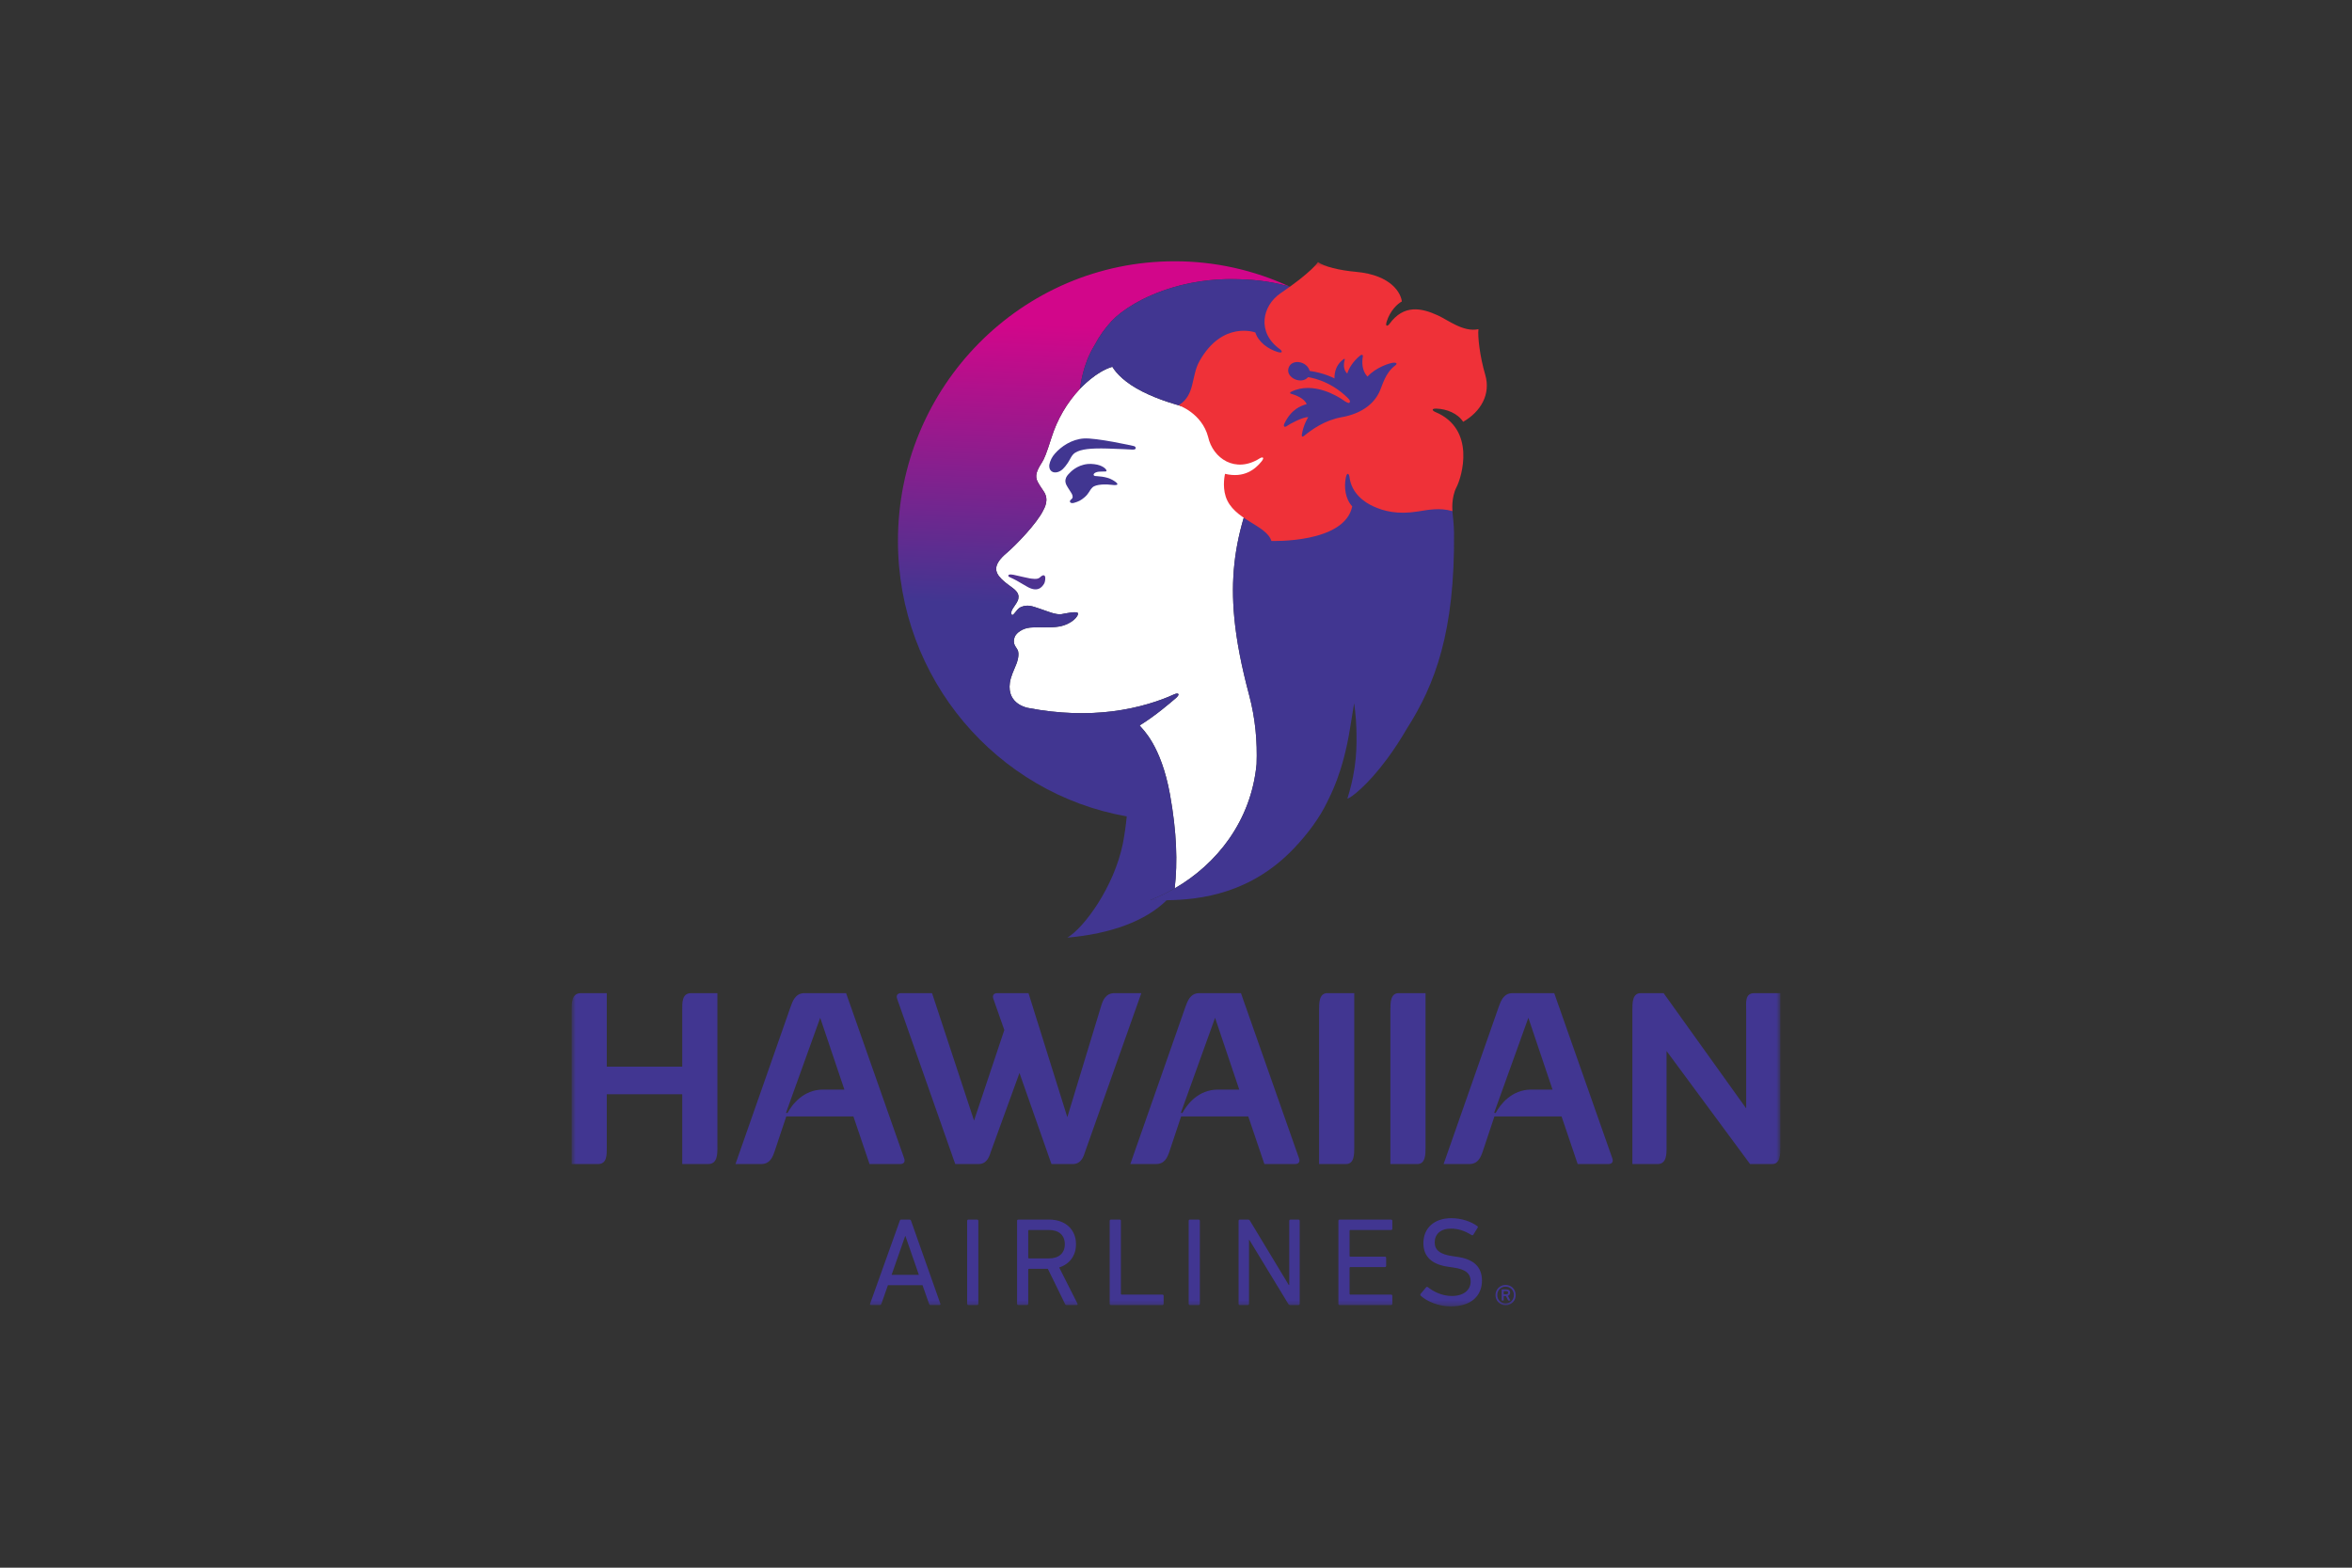 <svg width="480" height="320" viewBox="0 0 480 320" fill="none" xmlns="http://www.w3.org/2000/svg">
<rect x="0" y="0" width="480" height="320" fill="#333333" stroke="none"/>
<mask id="mask0_730_18391" style="mask-type:luminance" maskUnits="userSpaceOnUse" x="116" y="53" width="248" height="214">
<path d="M116.66 266.668H363.34V53.333H116.66V266.668Z" fill="white"/>
</mask>
<g mask="url(#mask0_730_18391)">
<path d="M307.782 263.869C307.782 263.664 307.66 263.557 307.404 263.557H306.917C306.89 263.557 306.878 263.569 306.878 263.601V264.149C306.878 264.174 306.89 264.193 306.919 264.193H307.404C307.663 264.193 307.782 264.074 307.782 263.869ZM306.544 265.473C306.5 265.473 306.468 265.454 306.468 265.4V263.267C306.468 263.213 306.5 263.194 306.541 263.194H307.404C307.902 263.194 308.192 263.44 308.192 263.869C308.197 264.01 308.155 264.148 308.074 264.263C307.992 264.378 307.875 264.463 307.741 264.505L308.204 265.4C308.224 265.442 308.204 265.473 308.16 265.473H307.858C307.814 265.473 307.782 265.454 307.76 265.4L307.329 264.559H306.919C306.89 264.559 306.878 264.569 306.878 264.603V265.4C306.878 265.454 306.846 265.473 306.802 265.473H306.544ZM308.958 264.344C308.965 264.12 308.926 263.896 308.844 263.687C308.762 263.477 308.638 263.287 308.479 263.127C308.321 262.968 308.131 262.842 307.923 262.758C307.714 262.675 307.49 262.634 307.266 262.64C307.04 262.634 306.817 262.675 306.608 262.759C306.399 262.843 306.209 262.968 306.051 263.128C305.893 263.288 305.768 263.479 305.686 263.688C305.604 263.898 305.566 264.122 305.573 264.347C305.566 264.572 305.605 264.796 305.688 265.005C305.77 265.215 305.894 265.405 306.052 265.565C306.211 265.725 306.4 265.851 306.608 265.935C306.817 266.02 307.041 266.061 307.266 266.056C308.236 266.056 308.958 265.325 308.958 264.344ZM305.208 264.344C305.203 264.073 305.253 263.803 305.355 263.552C305.457 263.3 305.608 263.071 305.8 262.879C305.992 262.687 306.221 262.536 306.473 262.434C306.724 262.332 306.994 262.282 307.266 262.287C307.537 262.281 307.807 262.33 308.06 262.432C308.312 262.533 308.541 262.685 308.733 262.877C308.925 263.069 309.077 263.298 309.178 263.55C309.28 263.803 309.329 264.073 309.323 264.344C309.33 264.617 309.281 264.888 309.18 265.141C309.079 265.394 308.928 265.625 308.736 265.818C308.544 266.011 308.314 266.163 308.062 266.265C307.809 266.367 307.538 266.417 307.266 266.412C306.993 266.417 306.723 266.366 306.47 266.264C306.218 266.162 305.989 266.009 305.797 265.816C305.604 265.623 305.453 265.393 305.352 265.14C305.251 264.888 305.202 264.617 305.208 264.344ZM146.408 202.722V234.222C146.408 235.614 146.408 237.611 144.514 237.611H139.233V223.355H123.832V234.222C123.832 235.617 123.931 237.611 122.037 237.611H116.656V206.113C116.656 204.719 116.656 202.724 118.551 202.724H123.832V217.726H139.233V206.113C139.233 204.768 139.131 202.724 141.025 202.724L146.408 202.722ZM172.323 222.409L167.388 207.757L160.41 227.144L160.71 227.193C161.656 225.45 163.953 222.409 167.985 222.409H172.323ZM183.735 237.611H177.455L174.166 227.89H160.464L158.067 235.068C157.672 236.214 157.121 237.611 155.329 237.611H150.095L161.31 205.614C161.707 204.516 162.256 202.724 164.148 202.724H172.671L184.532 236.463C184.781 237.162 184.435 237.608 183.735 237.608M232.924 202.722L221.462 235.066C221.213 235.814 220.762 237.608 218.968 237.608H214.584L208.055 219.018L202.223 235.066C201.975 235.814 201.526 237.608 199.731 237.608H194.948L183.087 203.868C182.838 203.171 183.184 202.722 183.884 202.722H190.213L198.785 228.736L204.964 210.248L202.721 203.868C202.472 203.171 202.823 202.722 203.52 202.722H209.898L217.822 228.039L224.746 205.262C225.1 204.117 225.697 202.722 227.443 202.722H232.924ZM252.906 222.409L247.974 207.757L240.996 227.144L241.293 227.193C242.242 225.45 244.534 222.409 248.571 222.409H252.906ZM264.316 237.611H258.038L254.747 227.89H241.045L238.653 235.068C238.256 236.214 237.707 237.611 235.913 237.611H230.678L241.893 205.614C242.291 204.516 242.839 202.724 244.734 202.724H253.255L265.116 236.463C265.365 237.162 265.016 237.608 264.319 237.608M269.202 206.111C269.202 204.716 269.202 202.722 270.894 202.722H276.38V234.222C276.38 235.617 276.38 237.611 274.681 237.611H269.2L269.202 206.111ZM283.753 206.111C283.753 204.716 283.753 202.722 285.447 202.722H290.928V234.222C290.928 235.617 290.928 237.611 289.233 237.611H283.753V206.111ZM316.842 222.409L311.91 207.757L304.932 227.144L305.23 227.193C306.181 225.45 308.472 222.409 312.505 222.409H316.842ZM328.255 237.611H321.975L318.686 227.89H304.984L302.589 235.068C302.189 236.214 301.641 237.611 299.849 237.611H294.614L305.829 205.614C306.227 204.516 306.775 202.724 308.67 202.724H317.191L329.052 236.463C329.303 237.162 328.955 237.608 328.255 237.608M363.337 202.722V234.222C363.337 235.614 363.337 237.611 361.645 237.611H357.158L340.114 214.534V234.222C340.114 235.617 340.114 237.611 338.271 237.611H333.138V206.113C333.138 204.719 333.138 202.724 334.833 202.724H339.514L356.361 226.247V206.113C356.361 204.719 356.064 202.724 358.007 202.724L363.337 202.722ZM187.526 260.229L184.779 252.303H184.73L181.958 260.227L187.526 260.229ZM183.625 249.199C183.674 249.043 183.752 248.943 183.933 248.943H185.6C185.781 248.943 185.881 249.041 185.934 249.199L191.913 266.129C191.961 266.283 191.888 266.385 191.732 266.385H189.935C189.755 266.385 189.652 266.31 189.601 266.129L188.268 262.333H181.214L179.878 266.129C179.805 266.31 179.7 266.385 179.547 266.385H177.75C177.596 266.385 177.518 266.283 177.569 266.129L183.625 249.199ZM197.376 249.199C197.376 249.046 197.481 248.943 197.635 248.943H199.405C199.558 248.943 199.661 249.046 199.661 249.199V266.129C199.661 266.285 199.558 266.388 199.405 266.388H197.635C197.481 266.388 197.379 266.285 197.379 266.129L197.376 249.199ZM217.312 253.97C217.312 252.149 216.108 251.069 214.08 251.069H210.001C209.898 251.069 209.847 251.123 209.847 251.225V256.716C209.847 256.818 209.896 256.869 210.001 256.869H214.08C216.108 256.869 217.312 255.792 217.312 253.968M217.671 266.385C217.493 266.385 217.415 266.31 217.337 266.132L213.848 259H210.001C209.898 259 209.847 259.049 209.847 259.151V266.132C209.847 266.283 209.745 266.385 209.591 266.385H207.821C207.667 266.385 207.565 266.283 207.565 266.132V249.199C207.565 249.046 207.667 248.943 207.821 248.943H214.131C217.388 248.943 219.592 250.942 219.592 253.97C219.592 256.331 218.263 258.049 216.159 258.715L219.877 266.078C219.982 266.232 219.902 266.385 219.724 266.385H217.671ZM226.472 249.199C226.472 249.046 226.572 248.943 226.728 248.943H228.498C228.652 248.943 228.754 249.046 228.754 249.199V264.103C228.754 264.206 228.806 264.259 228.908 264.259H237.222C237.375 264.259 237.478 264.357 237.478 264.515V266.129C237.478 266.285 237.375 266.388 237.219 266.388H226.728C226.572 266.388 226.472 266.285 226.472 266.129V249.199ZM242.586 249.199C242.586 249.046 242.688 248.943 242.842 248.943H244.612C244.765 248.943 244.868 249.046 244.868 249.199V266.129C244.868 266.285 244.765 266.388 244.612 266.388H242.842C242.688 266.388 242.586 266.285 242.586 266.129V249.199ZM252.77 249.199C252.77 249.046 252.874 248.943 253.028 248.943H254.669C254.876 248.943 255.003 248.997 255.108 249.199L263.007 262.284H263.109V249.199C263.109 249.046 263.212 248.943 263.365 248.943H264.982C265.135 248.943 265.24 249.046 265.24 249.199V266.129C265.24 266.285 265.135 266.388 264.982 266.388H263.341C263.161 266.388 263.007 266.334 262.902 266.129L254.978 253.1H254.9V266.129C254.9 266.285 254.798 266.388 254.644 266.388H253.028C252.874 266.388 252.772 266.285 252.772 266.129L252.77 249.199ZM273.142 249.199C273.142 249.046 273.245 248.943 273.398 248.943H283.889C284.045 248.943 284.148 249.046 284.148 249.199V250.816C284.148 250.969 284.045 251.072 283.889 251.072H275.578C275.48 251.072 275.424 251.12 275.424 251.225V256.355C275.424 256.46 275.478 256.508 275.578 256.508H282.634C282.79 256.508 282.89 256.613 282.89 256.767V258.383C282.89 258.537 282.792 258.639 282.634 258.639H275.578C275.48 258.639 275.424 258.688 275.424 258.793V264.103C275.424 264.206 275.478 264.259 275.578 264.259H283.892C284.045 264.259 284.148 264.357 284.148 264.515V266.129C284.148 266.285 284.045 266.388 283.889 266.388H273.398C273.245 266.388 273.142 266.285 273.142 266.129V249.199ZM289.95 264.486C289.897 264.438 289.865 264.371 289.861 264.299C289.856 264.228 289.879 264.158 289.926 264.103L291.05 262.767C291.155 262.643 291.281 262.643 291.408 262.743C292.54 263.642 294.285 264.54 296.284 264.54C298.698 264.54 300.132 263.333 300.132 261.565C300.132 260.078 299.286 259.073 296.489 258.715L295.616 258.586C292.23 258.127 290.487 256.511 290.487 253.766C290.487 250.66 292.717 248.658 296.182 248.658C298.235 248.658 300.21 249.328 301.492 250.277C301.621 250.379 301.646 250.508 301.543 250.638L300.671 252.044C300.568 252.176 300.439 252.176 300.312 252.098C298.9 251.225 297.594 250.789 296.104 250.789C293.976 250.789 292.796 251.94 292.796 253.61C292.796 255.072 293.771 256.048 296.462 256.409L297.308 256.535C300.722 256.999 302.441 258.564 302.441 261.411C302.441 264.464 300.285 266.668 296.08 266.668C293.617 266.668 291.23 265.668 289.948 264.488" fill="#413691"/>
<path d="M254.221 104.401C251.954 111.513 251.154 118.225 251.9 126.092L251.902 126.127C251.905 126.146 251.907 126.165 251.907 126.185C252.363 130.898 253.365 136.023 254.935 141.899C256.203 146.665 256.618 151.407 256.447 155.956C255.35 167.635 248.255 176.422 239.732 181.342L239.719 181.334L239.732 181.339C240.346 176.088 240.156 169.819 238.771 162.161C236.964 152.17 233.197 148.867 232.664 148.199C232.629 148.157 232.59 148.12 232.61 148.074C232.62 148.04 232.72 147.996 232.751 147.974C235.896 146.007 238.647 143.627 239.936 142.53C240.926 141.689 240.536 141.311 239.546 141.764C236.911 142.974 232.505 144.517 226.924 145.209C222.019 145.814 216.204 145.741 209.877 144.517C209.877 144.517 205.445 143.859 206.098 139.348C206.279 138.088 206.915 136.793 207.422 135.538C207.583 135.14 208.007 133.919 207.778 132.929C207.72 132.68 207.405 132.222 207.222 131.941C206.895 131.442 206.776 130.752 207.115 129.947C207.405 129.264 208.57 128.265 210.211 128.106C212.079 127.931 214.385 128.201 216.15 127.887C218.723 127.431 220.259 125.69 219.954 125.12C219.751 124.739 217.46 125.2 216.679 125.356C215.531 125.585 213.444 124.659 212.352 124.303C210.655 123.749 209.772 123.308 208.305 123.935C207.388 124.325 206.666 126.173 206.41 125.315C206.288 124.917 206.518 124.483 206.834 124.015C207.132 123.574 207.729 122.742 207.81 122.272C207.905 121.736 208.029 120.98 206.554 119.931C205.506 119.195 204.786 118.59 204.343 118.142C202.926 116.711 202.68 115.231 205.396 112.922C207.337 111.269 211.62 106.846 212.922 104.145C213.13 103.721 214.163 102.031 213.027 100.339C212.149 99.037 211.993 98.786 211.764 98.34C211.135 97.128 211.586 96.048 212.618 94.431C213.125 93.642 213.52 92.683 214.6 89.304C215.763 85.606 217.739 82.216 220.383 79.381L220.376 79.388L220.385 79.381C220.585 79.21 223.599 75.87 227.007 74.871C227.846 76.236 229.584 78.106 233.076 79.891C236.64 81.714 240.565 82.729 240.565 82.729C240.565 82.729 245.461 84.133 250.42 85.91C254.377 87.325 258.5 92.457 258.5 93.517C258.5 95.707 256.349 97.75 254.223 104.401" fill="white"/>
</g>
<path d="M183.254 110.413C183.254 138.575 203.422 161.973 229.95 166.645C229.774 168.482 229.513 170.31 229.17 172.123C227.349 181.137 221.176 189.424 217.836 191.389C226.764 190.616 233.861 187.946 238.089 183.76H238.079C237.782 183.762 234.988 183.728 234.741 183.723C236.428 183.075 238.096 182.28 239.713 181.349L239.715 181.346L239.717 181.332L239.727 181.339C240.342 176.087 240.151 169.817 238.767 162.159C236.962 152.17 233.196 148.864 232.659 148.198C232.625 148.154 232.589 148.118 232.606 148.074C232.618 148.037 232.715 147.996 232.749 147.974C235.895 146.004 238.645 143.627 239.934 142.53C240.922 141.688 240.532 141.31 239.544 141.764C236.906 142.973 232.503 144.517 226.92 145.209C222.015 145.814 216.2 145.74 209.873 144.514C209.873 144.514 205.443 143.861 206.096 139.35C206.274 138.087 206.911 136.793 207.418 135.537C207.579 135.142 208.003 133.918 207.774 132.928C207.718 132.68 207.403 132.224 207.218 131.941C206.891 131.441 206.774 130.751 207.113 129.944C207.401 129.264 208.566 128.264 210.209 128.106C211.019 128.03 211.914 128.035 212.811 128.045C213.976 128.055 215.149 128.064 216.149 127.886C218.718 127.433 220.254 125.69 219.952 125.119C219.747 124.739 217.455 125.2 216.675 125.356C215.529 125.585 213.442 124.656 212.35 124.302C210.653 123.749 209.77 123.308 208.3 123.934C207.386 124.327 206.664 126.172 206.406 125.314C206.289 124.917 206.513 124.483 206.83 124.015C207.128 123.573 207.725 122.742 207.81 122.269C207.9 121.738 208.03 120.982 206.552 119.936C205.504 119.192 204.782 118.592 204.338 118.139C202.922 116.713 202.676 115.233 205.394 112.919C207.332 111.268 211.616 106.846 212.92 104.144C213.125 103.72 214.161 102.031 213.025 100.339C212.15 99.037 211.992 98.785 211.762 98.342C211.133 97.128 211.582 96.047 212.616 94.431C213.12 93.641 213.515 92.683 214.595 89.306C215.758 85.608 217.735 82.218 220.381 79.386H220.374C220.557 78.835 220.871 74.487 223.404 70.435C224.327 68.665 225.482 67.026 226.84 65.562C227.854 64.472 229.448 63.206 231.55 61.987C233.651 60.768 236.253 59.596 239.281 58.694C242.916 57.609 247.158 56.909 251.871 56.98C255.392 57.031 258.744 57.309 262.73 58.377L262.738 58.379C262.755 58.384 262.923 58.428 263.213 58.513C255.848 55.092 247.824 53.324 239.703 53.332C208.527 53.332 183.254 78.886 183.254 110.413ZM205.787 117.444C205.714 117.632 205.889 117.727 206.106 117.832C207.15 118.317 207.632 118.566 209.507 119.69C211.699 121.004 212.652 119.916 213.12 119.078C213.252 118.851 213.447 117.919 213.233 117.59C213.018 117.261 212.616 117.473 212.192 117.888C211.714 118.353 210.548 118.102 210.158 118.061C209.773 118.017 207.983 117.566 206.818 117.322C206.64 117.282 206.459 117.261 206.277 117.259C205.979 117.259 205.826 117.339 205.787 117.444Z" fill="url(#paint0_linear_730_18391)"/>
<mask id="mask1_730_18391" style="mask-type:luminance" maskUnits="userSpaceOnUse" x="116" y="53" width="248" height="214">
<path d="M116.66 266.668H363.34V53.333H116.66V266.668Z" fill="white"/>
</mask>
<g mask="url(#mask1_730_18391)">
<path d="M231.444 91.064C231.161 90.979 223.684 89.338 221.204 89.501C218.727 89.66 216.591 91.106 215.287 92.595C214.698 93.246 214.3 94.046 214.138 94.909C214.029 96.104 214.887 96.672 215.899 96.347C216.637 96.113 217.179 95.587 217.942 94.453C218.41 93.756 218.693 92.868 219.414 92.412C220.607 91.657 222.655 91.469 225.997 91.557C228.557 91.625 230.622 91.752 231.127 91.774C232.058 91.815 231.846 91.189 231.444 91.064Z" fill="#413691"/>
<path d="M227.122 98.008C225.722 97.182 223.843 97.228 223.474 97.16C223.109 97.092 223.036 96.721 223.589 96.453C224.345 96.082 225.761 96.389 225.813 96.15C225.861 95.943 225.537 95.414 224.459 95.004C223.879 94.78 222.777 94.632 221.975 94.714C219.678 94.958 218.454 96.385 218.196 96.648C217.938 96.909 217.547 97.306 217.447 97.908C217.313 98.708 217.825 99.325 218.313 100.117C218.562 100.517 218.781 100.81 218.862 101.112C218.976 101.543 218.901 101.721 218.545 101.999C218.14 102.316 218.376 102.867 219.186 102.643C220.1 102.385 220.6 102.126 221.29 101.546C222.275 100.717 222.258 100.185 222.948 99.498C223.633 98.81 225.8 98.815 226.912 98.971C228.221 99.154 228.521 98.832 227.119 98.008" fill="#413691"/>
<path d="M296.74 108.667C296.716 106.127 296.001 101.056 295.887 99.944C295.577 96.872 294.838 92.598 292.481 86.693C289.906 80.259 287.824 75.719 281.524 69.504C274.103 62.185 265.357 59.152 263.246 58.523C262.934 58.428 262.758 58.384 262.739 58.379L262.734 58.377C258.745 57.309 255.393 57.031 251.875 56.98C239.304 56.792 230.078 62.073 226.843 65.562C225.484 67.025 224.328 68.665 223.405 70.436C220.874 74.488 220.56 78.835 220.377 79.388L220.384 79.381C220.579 79.21 223.598 75.873 227.006 74.871C227.845 76.238 229.583 78.106 233.074 79.891C236.639 81.714 240.559 82.726 240.559 82.726C240.559 82.726 245.46 84.133 250.419 85.908C254.376 87.324 258.499 92.457 258.499 93.515C258.499 95.704 256.348 97.747 254.222 104.401C251.95 111.513 251.155 118.225 251.899 126.092C251.899 126.102 251.899 126.114 251.904 126.124C251.904 126.143 251.904 126.165 251.909 126.185C252.362 130.895 253.364 136.023 254.932 141.898C256.205 146.665 256.614 151.409 256.448 155.956C255.349 167.637 248.254 176.422 239.73 181.342L239.718 181.332V181.347C238.124 182.267 236.46 183.061 234.742 183.724C235.855 183.741 236.967 183.753 238.08 183.758C245.238 183.675 255.366 182.293 264.045 173.194C267.042 170.053 269.39 166.769 270.872 163.673C271.479 162.378 274.061 157.782 275.521 148.659C275.714 147.44 276.358 143.52 276.358 143.52C276.358 143.52 276.762 146.311 276.814 148.803C276.879 152.221 277.006 156.517 274.975 163.032C275.665 162.881 279.047 160.362 283.053 154.94C284.516 152.96 285.866 150.892 287.1 148.759C292.854 139.75 296.94 129.016 296.74 108.667Z" fill="#413691"/>
<path d="M265.68 88.724C265.641 89.114 265.777 89.256 266.131 88.97C267.691 87.715 270.275 85.794 273.798 85.162C278.011 84.409 280.398 82.351 281.498 80.023C282.156 78.623 282.688 76.107 284.741 74.6C285.392 74.12 284.726 73.949 284.182 74.049C283.67 74.142 280.886 74.893 279.074 76.878C277.868 75.585 277.955 73.813 278.126 72.786C278.204 72.482 277.965 72.262 277.56 72.594C276.18 73.706 275.259 75.178 274.959 76.241C274.959 76.241 273.862 75.451 274.425 73.464C274.523 73.133 274.291 73.257 274.171 73.342C272.189 74.788 272.36 76.951 272.343 77.243C272.343 77.243 270.344 76.134 267.277 75.712C266.745 73.671 263.476 73.135 262.939 75.227C262.454 77.124 265.609 78.567 266.95 76.992C266.95 76.992 271.27 77.446 275.108 81.286C275.498 81.676 275.625 81.988 275.383 82.212C275.205 82.378 274.652 82.041 273.976 81.573C273.216 81.044 267.988 77.677 263.468 79.991C263.239 80.108 263.224 80.308 263.437 80.357C264.29 80.603 266.192 81.259 266.67 82.502C265.463 82.819 263.529 83.553 262.142 86.41C261.781 87.152 262.249 87.254 262.642 86.952C263.112 86.596 265.933 85.052 266.989 85.162C266.989 85.162 266.033 86.562 265.68 88.724ZM301.724 67.189C301.546 68.634 301.995 72.704 303.107 76.492C304.277 80.493 302.2 84.026 298.604 86.101C297.477 84.355 295.207 83.482 293.191 83.409C292.006 83.365 292.33 83.848 292.913 84.092C301.283 87.595 298.33 97.355 297.253 99.427C296.146 101.541 296.409 104.335 296.409 104.335C293.808 103.575 291.421 104.077 289.322 104.408C285.165 105.069 282.398 104.33 280.233 103.34C278.514 102.553 275.81 100.763 275.398 97.345C275.32 96.721 274.918 96.29 274.671 97.448C274.252 99.425 274.544 101.839 275.963 103.358C274.413 110.977 259.465 110.421 259.465 110.421C258.473 107.132 251.678 106.132 250.142 101.351C249.413 99.084 250.01 96.719 250.01 96.719C253.918 97.657 256.181 95.775 257.449 94.198C258.187 93.276 257.597 93.235 257.071 93.571C252.121 96.699 247.513 93.573 246.55 89.163C245.266 84.338 240.562 82.727 240.562 82.727C243.988 80.569 243.025 76.841 244.807 73.686C249.505 65.372 256.188 67.862 256.188 67.862C256.834 69.836 258.804 71.26 260.74 71.845C261.869 72.187 261.691 71.626 261.179 71.26C256.432 67.84 257.605 62.395 261.342 59.855C267.862 55.417 268.978 53.494 268.978 53.494C270.175 54.401 273.35 55.188 276.692 55.483C284.177 56.149 285.94 60.047 286.091 61.535C285.209 62 283.702 63.402 283 65.64C282.649 66.767 283.214 66.591 283.587 66.084C286.501 62.093 290.09 62.844 293.457 64.387C295.583 65.365 298.664 67.852 301.724 67.191" fill="#EF3138"/>
</g>
<defs>
<linearGradient id="paint0_linear_730_18391" x1="225.517" y1="66.787" x2="222.391" y2="144.623" gradientUnits="userSpaceOnUse">
<stop stop-color="#D2068A"/>
<stop offset="0.737" stop-color="#413691"/>
<stop offset="1" stop-color="#413691"/>
</linearGradient>
</defs>
</svg>
